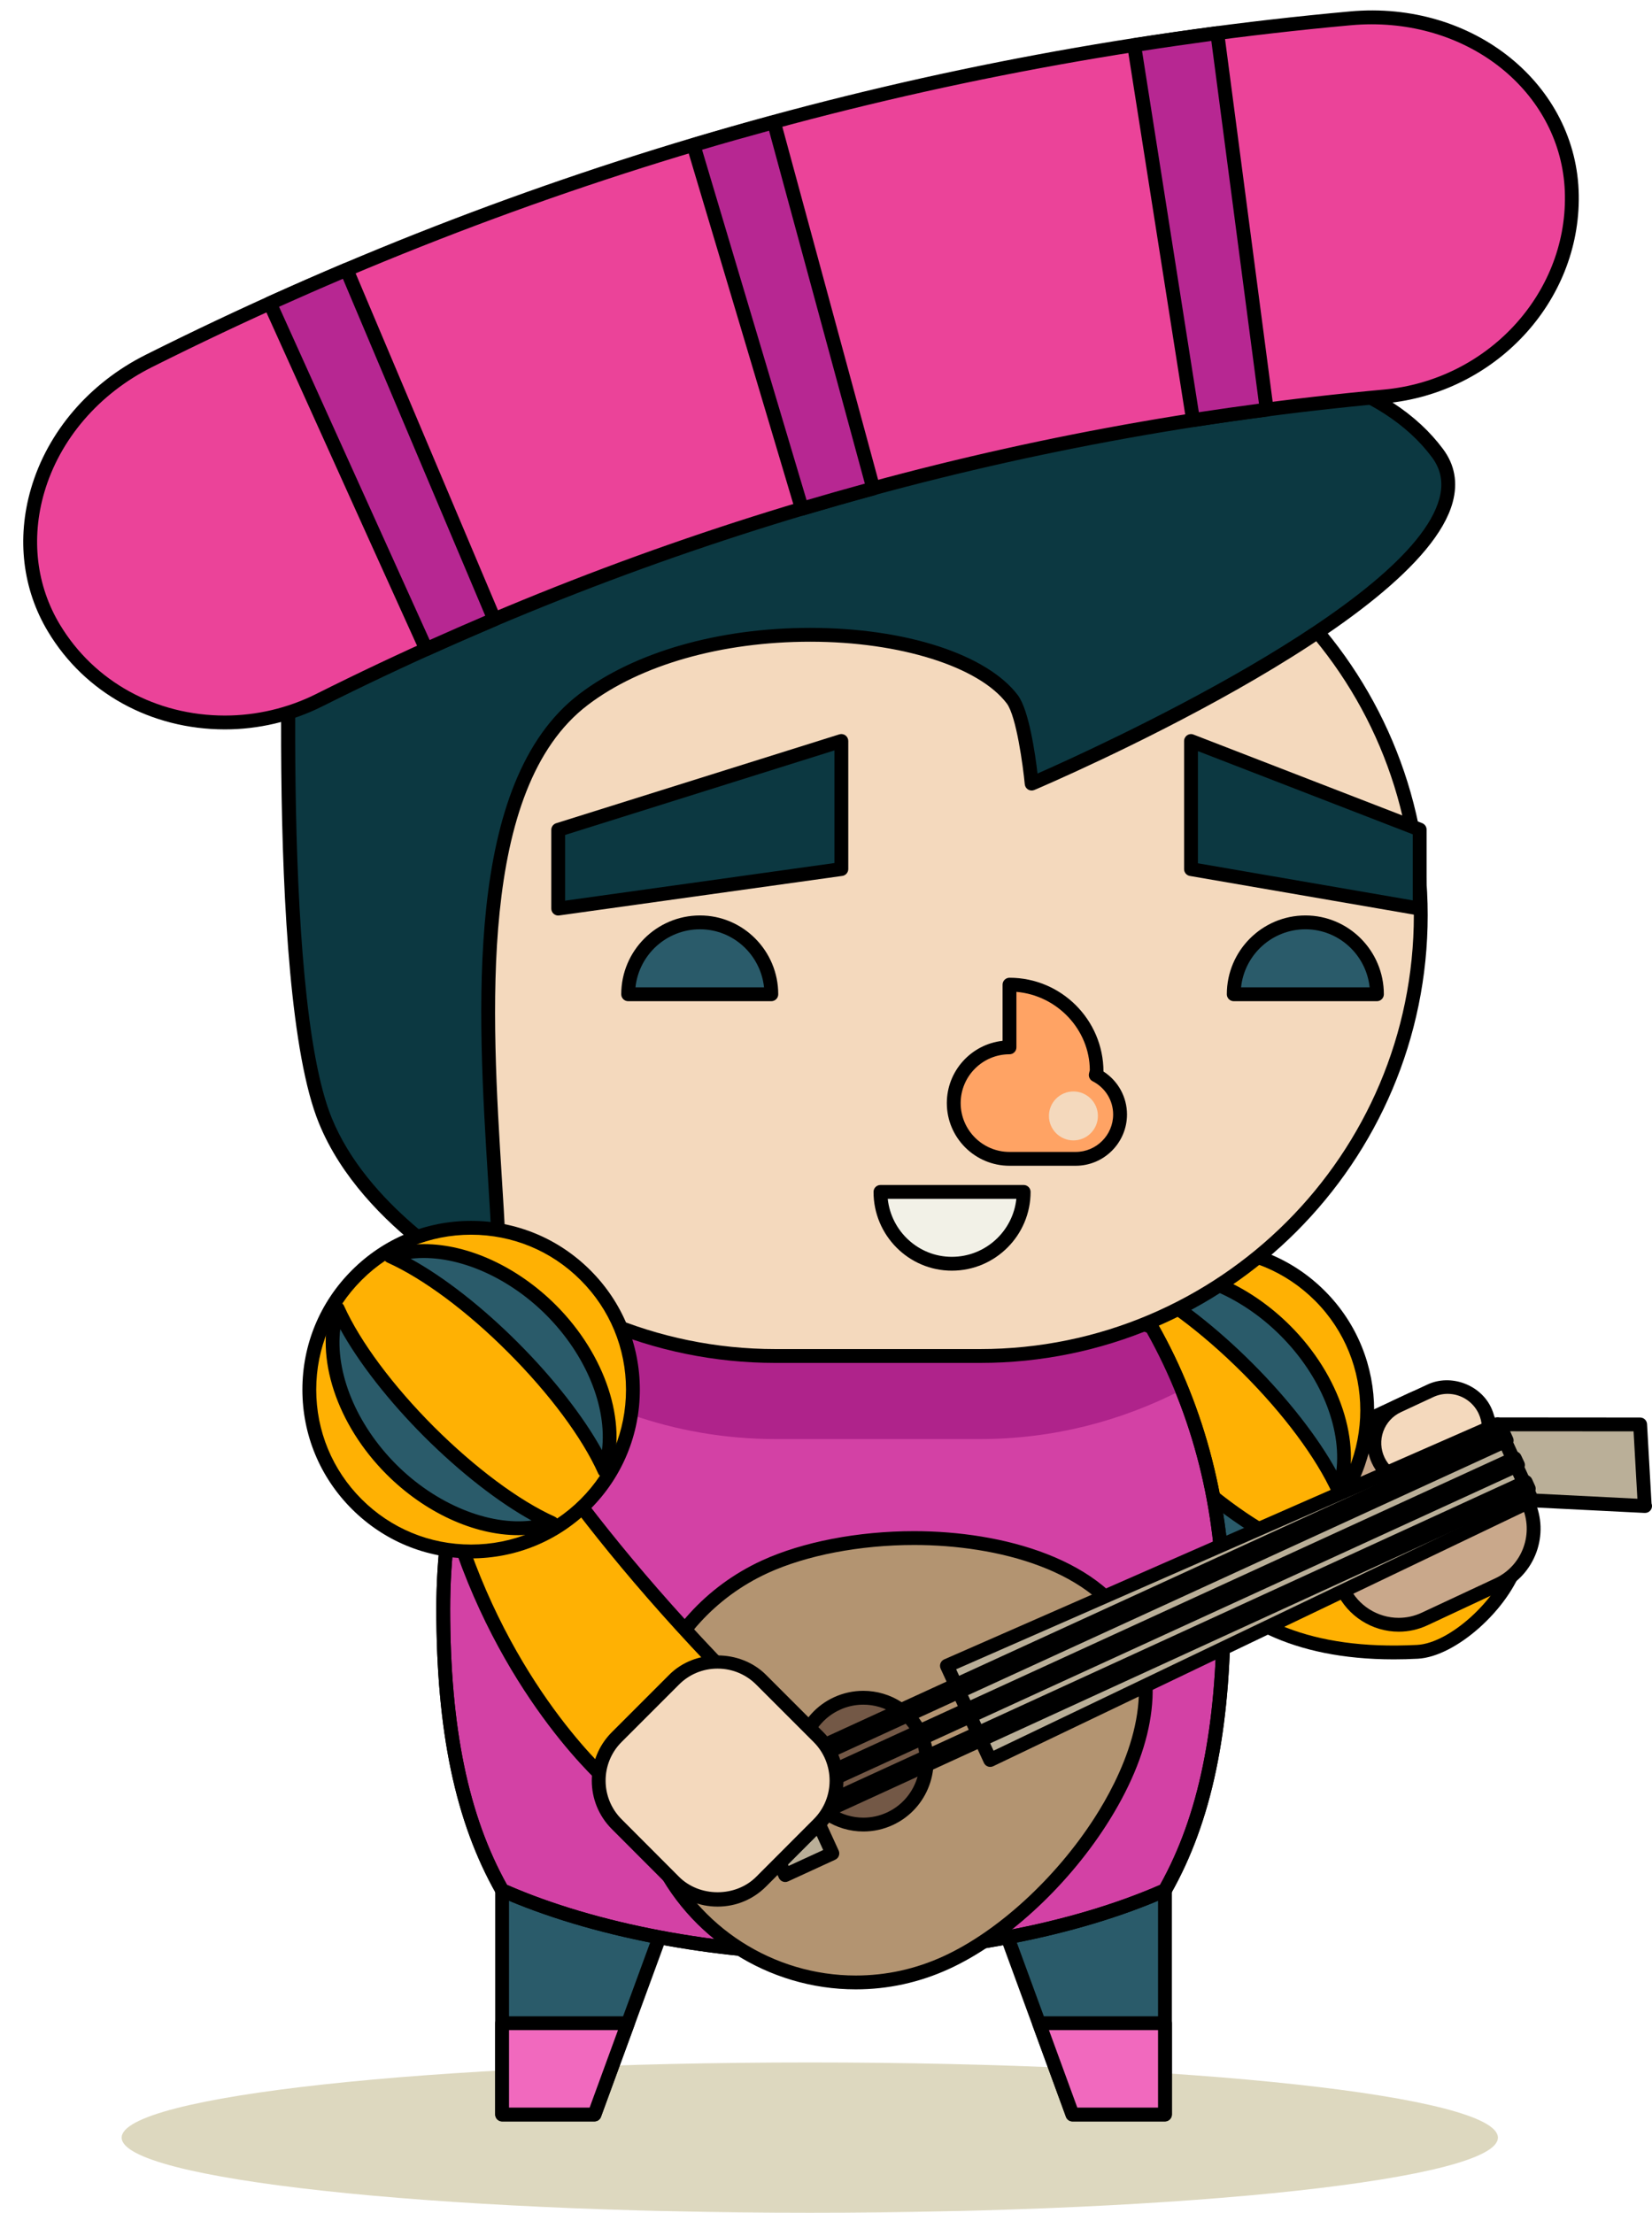 <?xml version="1.0" encoding="utf-8"?>
<svg viewBox="690.954 137.801 74.606 99.901" width="74.606" height="99.901" xmlns="http://www.w3.org/2000/svg">
  <g transform="matrix(0.125, 0, 0, -0.125, 0, 526.138)">
    <path id="path20" style="fill:#ddd8bf;fill-opacity:1;fill-rule:nonzero;stroke:none" d="M 6068.81 2334.62 C 6068.81 2319.64 5957.51 2307.48 5820.21 2307.48 C 5682.91 2307.48 5571.59 2319.64 5571.59 2334.62 C 5571.59 2349.61 5682.91 2361.77 5820.21 2361.77 C 5957.51 2361.77 6068.81 2349.61 6068.81 2334.62"/>
    <path id="path874" style="fill:#ffb103;fill-opacity:1;fill-rule:nonzero;stroke:none" d="M 6004.6 2605.49 C 6025.1 2543.12 6062.85 2566.73 6071.92 2559.51 C 6088.49 2546.32 6058.72 2511.07 6039.74 2510.08 C 5935.93 2504.77 5946.25 2596.07 5935.93 2601.95 C 5935.93 2601.95 5988.16 2655.47 6004.6 2605.49"/>
    <path id="path876" style="fill:#000000;fill-opacity:1;fill-rule:nonzero;stroke:none" d="M 5939.41 2601.85 C 5941.18 2599.04 5942.26 2594.24 5943.77 2587.47 C 5949.86 2560.21 5961.52 2508.53 6039.61 2512.58 C 6051.38 2513.19 6068.65 2528.87 6073.21 2543.07 C 6075.28 2549.53 6074.33 2554.4 6070.36 2557.56 C 6069.2 2558.48 6066.6 2558.59 6064.76 2558.59 C 6063.33 2558.59 6061.78 2558.52 6060.1 2558.45 C 6058.09 2558.36 6055.93 2558.27 6053.64 2558.27 C 6036.81 2558.27 6015.75 2563.54 6002.23 2604.71 C 5997.88 2617.9 5990.9 2624.32 5980.86 2624.32 C 5964.49 2624.32 5945.17 2607.29 5939.41 2601.85 Z M 6031.22 2507.36 C 5956.57 2507.36 5944.63 2560.73 5938.89 2586.38 C 5937.64 2592 5936.06 2598.99 5934.69 2599.78 C 5934.01 2600.16 5933.56 2600.84 5933.45 2601.6 C 5933.34 2602.37 5933.59 2603.14 5934.14 2603.7 C 5935.16 2604.74 5959.39 2629.32 5980.86 2629.32 C 5993.15 2629.32 6001.94 2621.57 6006.97 2606.27 C 6019.5 2568.15 6038.5 2563.27 6053.64 2563.27 C 6055.85 2563.27 6057.94 2563.36 6059.88 2563.45 C 6061.63 2563.52 6063.27 2563.59 6064.76 2563.59 C 6067.75 2563.59 6071.12 2563.34 6073.48 2561.47 C 6079.07 2557.02 6080.66 2549.94 6077.98 2541.55 C 6072.8 2525.44 6053.57 2508.3 6039.86 2507.59 C 6036.89 2507.43 6034 2507.36 6031.22 2507.36"/>
    <path id="path878" style="fill:#c9a88b;fill-opacity:1;fill-rule:nonzero;stroke:none" d="M 6079.65 2563.9 C 6084.82 2552.76 6080.01 2539.54 6068.91 2534.37 L 6042.29 2521.92 C 6031.18 2516.78 6017.97 2521.59 6012.76 2532.7 L 6000.34 2559.31 C 5995.19 2570.43 5999.97 2583.64 6011.07 2588.85 L 6037.71 2601.27 C 6048.86 2606.42 6062.07 2601.61 6067.25 2590.5 L 6079.65 2563.9"/>
    <path id="path880" style="fill:#000000;fill-opacity:1;fill-rule:nonzero;stroke:none" d="M 6047.06 2600.84 C 6044.19 2600.84 6041.39 2600.22 6038.75 2599 L 6012.13 2586.58 C 6002.31 2581.98 5998.04 2570.22 6002.61 2560.36 L 6015.03 2533.76 C 6018.27 2526.83 6025.31 2522.36 6032.96 2522.36 C 6035.83 2522.36 6038.61 2522.98 6041.23 2524.19 L 6067.85 2536.63 C 6077.7 2541.22 6081.96 2552.98 6077.38 2562.85 L 6064.98 2589.44 C 6061.76 2596.37 6054.73 2600.84 6047.06 2600.84 Z M 6032.96 2517.36 C 6023.38 2517.36 6014.56 2522.97 6010.5 2531.64 L 5998.08 2558.26 C 5992.35 2570.6 5997.71 2585.34 6010.01 2591.11 L 6036.65 2603.54 C 6039.95 2605.07 6043.46 2605.84 6047.06 2605.84 C 6056.66 2605.84 6065.47 2600.23 6069.51 2591.55 L 6081.91 2564.96 C 6087.67 2552.59 6082.29 2537.85 6069.96 2532.1 L 6043.34 2519.66 C 6040.05 2518.13 6036.56 2517.36 6032.96 2517.36"/>
    <path id="path882" style="fill:#f4d9bd;fill-opacity:1;fill-rule:nonzero;stroke:none" d="M 6064.1 2597.21 C 6067.59 2589.78 6064.36 2580.99 6056.94 2577.52 L 6045.22 2572.06 C 6037.81 2568.59 6029.02 2571.81 6025.57 2579.24 L 6025.57 2579.24 C 6022.1 2586.62 6025.27 2595.45 6032.71 2598.92 L 6044.41 2604.37 C 6051.83 2607.83 6060.64 2604.6 6064.1 2597.21 L 6064.1 2597.21"/>
    <path id="path884" style="fill:#000000;fill-opacity:1;fill-rule:nonzero;stroke:none" d="M 6050.65 2603.26 C 6048.86 2603.26 6047.11 2602.87 6045.47 2602.1 L 6033.77 2596.65 C 6030.78 2595.26 6028.53 2592.79 6027.4 2589.7 C 6026.28 2586.61 6026.44 2583.27 6027.83 2580.3 C 6030.63 2574.31 6038.19 2571.51 6044.16 2574.32 L 6055.89 2579.78 C 6058.87 2581.18 6061.13 2583.65 6062.27 2586.74 C 6063.39 2589.82 6063.23 2593.16 6061.84 2596.14 C 6059.81 2600.47 6055.43 2603.26 6050.65 2603.26 Z M 6038.97 2568.16 C 6032.29 2568.16 6026.13 2572.09 6023.3 2578.18 C 6021.34 2582.36 6021.12 2587.05 6022.71 2591.4 C 6024.28 2595.75 6027.46 2599.23 6031.66 2601.18 L 6043.36 2606.63 C 6051.78 2610.57 6062.45 2606.62 6066.37 2598.27 C 6068.33 2594.08 6068.54 2589.37 6066.95 2585.02 C 6065.38 2580.69 6062.2 2577.22 6058.01 2575.25 L 6046.28 2569.79 C 6043.97 2568.71 6041.51 2568.16 6038.97 2568.16"/>
    <path id="path886" style="fill:#ffb103;fill-opacity:1;fill-rule:nonzero;stroke:none" d="M 6004.52 2638.66 C 6027.33 2615.83 6027.3 2578.82 6004.5 2556 C 5981.67 2533.18 5944.64 2533.16 5921.84 2555.99 C 5899 2578.82 5899 2615.86 5921.84 2638.68 C 5944.64 2661.51 5981.67 2661.51 6004.52 2638.66"/>
    <path id="path888" style="fill:#000000;fill-opacity:1;fill-rule:nonzero;stroke:none" d="M 5963.14 2653.3 C 5948.2 2653.3 5934.16 2647.48 5923.6 2636.91 C 5913.04 2626.35 5907.21 2612.29 5907.21 2597.34 C 5907.21 2582.39 5913.04 2568.33 5923.6 2557.76 C 5934.15 2547.2 5948.19 2541.38 5963.14 2541.38 C 5978.1 2541.38 5992.16 2547.2 6002.73 2557.77 C 6024.54 2579.59 6024.55 2615.09 6002.75 2636.89 C 5992.17 2647.47 5978.11 2653.3 5963.14 2653.3 Z M 5963.14 2536.38 C 5946.86 2536.38 5931.56 2542.71 5920.07 2554.22 C 5908.55 2565.74 5902.21 2581.05 5902.21 2597.34 C 5902.21 2613.63 5908.55 2628.94 5920.07 2640.45 C 5931.56 2651.96 5946.87 2658.3 5963.14 2658.3 C 5979.44 2658.3 5994.77 2651.95 6006.29 2640.42 C 6030.03 2616.67 6030.02 2578.01 6006.27 2554.23 C 5994.75 2542.72 5979.43 2536.38 5963.14 2536.38"/>
    <path id="path890" style="fill:#2a5b6a;fill-opacity:1;fill-rule:nonzero;stroke:none" d="M 5947.97 2582.14 C 5932.24 2597.89 5920.66 2613.99 5914.99 2626.56 C 5909.4 2609.72 5916.35 2586.53 5934.37 2568.52 C 5952.39 2550.52 5975.56 2543.58 5992.41 2549.13 C 5979.84 2554.8 5963.72 2566.39 5947.97 2582.14"/>
    <path id="path892" style="fill:#000000;fill-opacity:1;fill-rule:nonzero;stroke:none" d="M 5915.9 2619.2 C 5913.96 2603.68 5921.56 2584.85 5936.13 2570.29 C 5948.99 2557.44 5965.47 2549.77 5980.2 2549.77 L 5980.2 2549.77 C 5981.85 2549.77 5983.46 2549.86 5985.02 2550.05 C 5972.9 2556.74 5959.1 2567.48 5946.2 2580.37 C 5933.31 2593.28 5922.57 2607.08 5915.9 2619.2 Z M 5980.2 2544.77 L 5980.2 2544.77 C 5964.17 2544.77 5946.38 2552.99 5932.6 2566.76 C 5914.59 2584.75 5906.56 2609.1 5912.62 2627.35 C 5912.94 2628.32 5913.83 2629 5914.86 2629.06 C 5915.97 2629.19 5916.86 2628.52 5917.27 2627.59 C 5923.12 2614.64 5934.95 2598.72 5949.74 2583.9 C 5964.54 2569.1 5980.47 2557.26 5993.44 2551.41 C 5994.38 2550.99 5994.96 2550.03 5994.91 2549 C 5994.85 2547.97 5994.17 2547.08 5993.19 2546.76 C 5989.18 2545.44 5984.8 2544.77 5980.2 2544.77"/>
    <path id="path894" style="fill:#2a5b6a;fill-opacity:1;fill-rule:nonzero;stroke:none" d="M 5933.96 2645.52 C 5946.51 2639.86 5962.61 2628.28 5978.37 2612.52 C 5994.12 2596.78 6005.69 2580.68 6011.37 2568.1 C 6016.9 2584.95 6009.99 2608.14 5991.99 2626.12 C 5973.97 2644.14 5950.8 2651.08 5933.96 2645.52"/>
    <path id="path896" style="fill:#000000;fill-opacity:1;fill-rule:nonzero;stroke:none" d="M 5941.34 2644.6 C 5953.44 2637.93 5967.23 2627.19 5980.14 2614.29 C 5993.03 2601.4 6003.76 2587.62 6010.45 2575.49 C 6012.34 2591.03 6004.76 2609.84 5990.22 2624.35 C 5975.93 2638.66 5956.91 2646.53 5941.34 2644.6 Z M 6011.37 2565.6 C 6010.39 2565.6 6009.49 2566.18 6009.09 2567.07 C 6003.23 2580.05 5991.4 2595.97 5976.6 2610.75 C 5961.78 2625.57 5945.86 2637.41 5932.93 2643.24 C 5931.99 2643.67 5931.41 2644.62 5931.46 2645.65 C 5931.51 2646.68 5932.2 2647.57 5933.17 2647.89 C 5937.19 2649.22 5941.56 2649.89 5946.17 2649.89 C 5962.2 2649.89 5979.98 2641.67 5993.76 2627.89 C 6011.72 2609.94 6019.75 2585.6 6013.74 2567.32 C 6013.42 2566.35 6012.53 2565.66 6011.5 2565.61 C 6011.46 2565.6 6011.41 2565.6 6011.37 2565.6"/>
    <path id="path898" style="fill:#2a5b6a;fill-opacity:1;fill-rule:nonzero;stroke:none" d="M 5742.41 2342.97 L 5709.04 2342.97 L 5709.04 2433.99 L 5775.77 2433.99 L 5742.41 2342.97"/>
    <path id="path900" style="fill:#000000;fill-opacity:1;fill-rule:nonzero;stroke:none" d="M 5711.54 2345.47 L 5740.66 2345.47 L 5772.2 2431.49 L 5711.54 2431.49 L 5711.54 2345.47 Z M 5742.41 2340.47 L 5709.04 2340.47 C 5707.67 2340.47 5706.54 2341.59 5706.54 2342.97 L 5706.54 2433.99 C 5706.54 2435.37 5707.67 2436.49 5709.04 2436.49 L 5775.77 2436.49 C 5776.59 2436.49 5777.35 2436.09 5777.82 2435.42 C 5778.29 2434.75 5778.4 2433.9 5778.12 2433.13 L 5744.76 2342.11 C 5744.39 2341.12 5743.46 2340.47 5742.41 2340.47"/>
    <path id="path902" style="fill:#2a5b6a;fill-opacity:1;fill-rule:nonzero;stroke:none" d="M 5915.1 2342.97 L 5948.52 2342.97 L 5948.52 2433.99 L 5881.74 2433.99 L 5915.1 2342.97"/>
    <path id="path904" style="fill:#000000;fill-opacity:1;fill-rule:nonzero;stroke:none" d="M 5916.85 2345.47 L 5946.02 2345.47 L 5946.02 2431.49 L 5885.31 2431.49 L 5916.85 2345.47 Z M 5948.52 2340.47 L 5915.1 2340.47 C 5914.05 2340.47 5913.12 2341.12 5912.75 2342.11 L 5879.39 2433.13 C 5879.11 2433.9 5879.22 2434.75 5879.69 2435.42 C 5880.16 2436.09 5880.92 2436.49 5881.74 2436.49 L 5948.52 2436.49 C 5949.89 2436.49 5951.02 2435.37 5951.02 2433.99 L 5951.02 2342.97 C 5951.02 2341.59 5949.89 2340.47 5948.52 2340.47"/>
    <path id="path906" style="fill:#d341a5;fill-opacity:1;fill-rule:nonzero;stroke:none" d="M 5713.78 2627.29 C 5697.47 2598.57 5687.77 2563.53 5687.77 2525.64 C 5687.77 2487.74 5692.74 2452.71 5709.04 2423.97 C 5741.55 2409.57 5785.89 2401.03 5828.77 2401.03 C 5871.67 2401.03 5916.01 2409.57 5948.52 2423.97 C 5964.79 2452.71 5969.74 2487.73 5969.74 2525.64 C 5969.74 2563.53 5960.03 2598.57 5943.73 2627.3 C 5911.22 2641.71 5871.62 2650.25 5828.77 2650.25 C 5785.89 2650.25 5746.28 2641.71 5713.78 2627.29"/>
    <path id="path908" style="fill:#000000;fill-opacity:1;fill-rule:nonzero;stroke:none" d="M 5710.81 2425.92 C 5742.88 2411.89 5786.89 2403.53 5828.77 2403.53 C 5870.65 2403.53 5914.68 2411.89 5946.75 2425.92 C 5960.72 2450.98 5967.24 2482.7 5967.24 2525.64 C 5967.24 2561.43 5958.5 2595.89 5941.96 2625.35 C 5908.55 2640.01 5869.44 2647.75 5828.77 2647.75 C 5788.06 2647.75 5748.93 2640 5715.55 2625.34 C 5699.01 2595.91 5690.27 2561.45 5690.27 2525.64 C 5690.27 2482.73 5696.81 2451.01 5710.81 2425.92 Z M 5828.77 2398.53 C 5785.91 2398.53 5740.77 2407.19 5708.03 2421.68 C 5707.54 2421.9 5707.13 2422.27 5706.87 2422.73 C 5692.14 2448.72 5685.27 2481.42 5685.27 2525.64 C 5685.27 2562.61 5694.38 2598.19 5711.6 2628.52 C 5711.87 2628.99 5712.28 2629.36 5712.76 2629.57 C 5746.94 2644.74 5787.06 2652.75 5828.77 2652.75 C 5870.44 2652.75 5910.55 2644.74 5944.75 2629.59 C 5945.23 2629.37 5945.64 2629 5945.91 2628.54 C 5963.13 2598.17 5972.24 2562.59 5972.24 2525.64 C 5972.24 2481.39 5965.39 2448.69 5950.69 2422.74 C 5950.43 2422.27 5950.02 2421.9 5949.53 2421.68 C 5916.79 2407.19 5871.65 2398.53 5828.77 2398.53"/>
    <path id="path910" style="fill:#af238b;fill-opacity:1;fill-rule:nonzero;stroke:none" d="M 5713.78 2627.29 C 5712.54 2625.1 5711.41 2622.81 5710.24 2620.54 C 5737.22 2599.55 5771.04 2586.93 5807.86 2586.93 L 5881.7 2586.93 C 5908.01 2586.93 5932.76 2593.42 5954.63 2604.71 C 5951.44 2612.6 5947.79 2620.14 5943.73 2627.3 C 5911.22 2641.71 5871.62 2650.25 5828.77 2650.25 C 5785.89 2650.25 5746.28 2641.71 5713.78 2627.29"/>
    <path id="path912" style="fill:#000000;fill-opacity:1;fill-rule:nonzero;stroke:none" d="M 5710.81 2425.92 C 5742.88 2411.89 5786.89 2403.53 5828.77 2403.53 C 5870.65 2403.53 5914.68 2411.89 5946.75 2425.92 C 5960.72 2450.98 5967.24 2482.7 5967.24 2525.64 C 5967.24 2561.43 5958.5 2595.89 5941.96 2625.35 C 5908.55 2640.01 5869.44 2647.75 5828.77 2647.75 C 5788.06 2647.75 5748.93 2640 5715.55 2625.34 C 5699.01 2595.91 5690.27 2561.45 5690.27 2525.64 C 5690.27 2482.73 5696.81 2451.01 5710.81 2425.92 Z M 5828.77 2398.53 C 5785.91 2398.53 5740.77 2407.19 5708.03 2421.68 C 5707.54 2421.9 5707.13 2422.27 5706.87 2422.73 C 5692.14 2448.72 5685.27 2481.42 5685.27 2525.64 C 5685.27 2562.61 5694.38 2598.19 5711.6 2628.52 C 5711.87 2628.99 5712.28 2629.36 5712.76 2629.57 C 5746.94 2644.74 5787.06 2652.75 5828.77 2652.75 C 5870.44 2652.75 5910.55 2644.74 5944.75 2629.59 C 5945.23 2629.37 5945.64 2629 5945.91 2628.54 C 5963.13 2598.17 5972.24 2562.59 5972.24 2525.64 C 5972.24 2481.39 5965.39 2448.69 5950.69 2422.74 C 5950.43 2422.27 5950.02 2421.9 5949.53 2421.68 C 5916.79 2407.19 5871.65 2398.53 5828.77 2398.53"/>
    <path id="path914" style="fill:#f4d9bd;fill-opacity:1;fill-rule:nonzero;stroke:none" d="M 6040.94 2776.15 C 6040.94 2688.22 5969.67 2616.93 5881.7 2616.93 L 5807.86 2616.93 C 5719.92 2616.93 5648.62 2688.22 5648.62 2776.15 L 5648.62 2776.15 C 5648.62 2864.09 5719.92 2935.39 5807.86 2935.39 L 5881.7 2935.39 C 5969.67 2935.39 6040.94 2864.09 6040.94 2776.15 L 6040.94 2776.15"/>
    <path id="path916" style="fill:#000000;fill-opacity:1;fill-rule:nonzero;stroke:none" d="M 5807.86 2932.89 C 5721.44 2932.89 5651.12 2862.58 5651.12 2776.15 C 5651.12 2689.73 5721.44 2619.43 5807.86 2619.43 L 5881.7 2619.43 C 5968.13 2619.43 6038.44 2689.73 6038.44 2776.15 C 6038.44 2862.58 5968.13 2932.89 5881.7 2932.89 L 5807.86 2932.89 Z M 5881.7 2614.43 L 5807.86 2614.43 C 5718.68 2614.43 5646.12 2686.98 5646.12 2776.15 C 5646.12 2865.33 5718.68 2937.89 5807.86 2937.89 L 5881.7 2937.89 C 5970.88 2937.89 6043.44 2865.33 6043.44 2776.15 C 6043.44 2686.98 5970.88 2614.43 5881.7 2614.43"/>
    <path id="path918" style="fill:#ffa364;fill-opacity:1;fill-rule:nonzero;stroke:none" d="M 5923.52 2718.41 L 5923.8 2719.61 C 5923.8 2736.98 5909.74 2751.05 5892.35 2751.05 L 5892.35 2728.41 C 5881.22 2728.41 5872.21 2719.39 5872.21 2708.27 C 5872.21 2697.15 5881.22 2688.14 5892.35 2688.14 L 5916.26 2688.14 C 5925.12 2688.14 5932.3 2695.32 5932.3 2704.17 C 5932.3 2710.41 5928.71 2715.75 5923.52 2718.41"/>
    <path id="path920" style="fill:#000000;fill-opacity:1;fill-rule:nonzero;stroke:none" d="M 5894.85 2748.45 L 5894.85 2728.41 C 5894.85 2727.02 5893.73 2725.91 5892.35 2725.91 C 5882.63 2725.91 5874.71 2717.99 5874.71 2708.27 C 5874.71 2698.54 5882.63 2690.64 5892.35 2690.64 L 5916.26 2690.64 C 5923.73 2690.64 5929.8 2696.71 5929.8 2704.17 C 5929.8 2709.24 5926.96 2713.84 5922.37 2716.18 C 5921.36 2716.7 5920.82 2717.86 5921.08 2718.98 L 5921.37 2720.18 C 5921.3 2734.76 5909.65 2747.18 5894.85 2748.45 Z M 5916.26 2685.64 L 5892.35 2685.64 C 5879.86 2685.64 5869.71 2695.79 5869.71 2708.27 C 5869.71 2719.91 5878.54 2729.52 5889.85 2730.77 L 5889.85 2751.05 C 5889.85 2752.43 5890.98 2753.55 5892.35 2753.55 C 5911.04 2753.55 5926.26 2738.37 5926.3 2719.69 C 5931.59 2716.28 5934.8 2710.49 5934.8 2704.17 C 5934.8 2693.95 5926.48 2685.64 5916.26 2685.64"/>
    <path id="path922" style="fill:#f4d9bd;fill-opacity:1;fill-rule:nonzero;stroke:none" d="M 5924.29 2703.64 C 5924.29 2698.76 5920.32 2694.8 5915.44 2694.8 C 5910.56 2694.8 5906.6 2698.76 5906.6 2703.64 C 5906.6 2708.52 5910.56 2712.48 5915.44 2712.48 C 5920.32 2712.48 5924.29 2708.52 5924.29 2703.64"/>
    <path id="path924" style="fill:#2a5b6a;fill-opacity:1;fill-rule:nonzero;stroke:none" d="M 5780.53 2773.55 C 5766.17 2773.55 5754.58 2761.91 5754.58 2747.58 L 5806.3 2747.58 C 5806.3 2761.91 5794.76 2773.55 5780.53 2773.55"/>
    <path id="path926" style="fill:#000000;fill-opacity:1;fill-rule:nonzero;stroke:none" d="M 5757.22 2750.08 L 5803.67 2750.08 C 5802.42 2761.85 5792.52 2771.05 5780.53 2771.05 C 5768.44 2771.05 5758.47 2761.85 5757.22 2750.08 Z M 5806.3 2745.08 L 5754.58 2745.08 C 5753.2 2745.08 5752.08 2746.2 5752.08 2747.58 C 5752.08 2763.28 5764.84 2776.05 5780.53 2776.05 C 5796.11 2776.05 5808.8 2763.28 5808.8 2747.58 C 5808.8 2746.2 5807.68 2745.08 5806.3 2745.08"/>
    <path id="path928" style="fill:#f2f1e7;fill-opacity:1;fill-rule:nonzero;stroke:none" d="M 5871.52 2650.25 C 5885.88 2650.25 5897.47 2661.87 5897.47 2676.2 L 5845.73 2676.2 C 5845.73 2661.87 5857.29 2650.25 5871.52 2650.25"/>
    <path id="path930" style="fill:#000000;fill-opacity:1;fill-rule:nonzero;stroke:none" d="M 5848.36 2673.7 C 5849.61 2661.94 5859.52 2652.75 5871.52 2652.75 C 5883.6 2652.75 5893.58 2661.94 5894.83 2673.7 L 5848.36 2673.7 Z M 5871.52 2647.75 C 5855.93 2647.75 5843.23 2660.52 5843.23 2676.2 C 5843.23 2677.59 5844.36 2678.7 5845.73 2678.7 L 5897.47 2678.7 C 5898.85 2678.7 5899.97 2677.59 5899.97 2676.2 C 5899.97 2660.52 5887.21 2647.75 5871.52 2647.75"/>
    <path id="path932" style="fill:#2a5b6a;fill-opacity:1;fill-rule:nonzero;stroke:none" d="M 5999.27 2773.55 C 5984.92 2773.55 5973.37 2761.91 5973.37 2747.58 L 6025.1 2747.58 C 6025.1 2761.91 6013.53 2773.55 5999.27 2773.55"/>
    <path id="path934" style="fill:#000000;fill-opacity:1;fill-rule:nonzero;stroke:none" d="M 5976.01 2750.08 L 6022.47 2750.08 C 6021.22 2761.85 6011.29 2771.05 5999.27 2771.05 C 5987.21 2771.05 5977.25 2761.85 5976.01 2750.08 Z M 6025.1 2745.08 L 5973.37 2745.08 C 5971.99 2745.08 5970.87 2746.2 5970.87 2747.58 C 5970.87 2763.28 5983.61 2776.05 5999.27 2776.05 C 6014.89 2776.05 6027.6 2763.28 6027.6 2747.58 C 6027.6 2746.2 6026.47 2745.08 6025.1 2745.08"/>
    <path id="path936" style="fill:#0c3841;fill-opacity:1;fill-rule:nonzero;stroke:none" d="M 5831.6 2792.8 L 5729.31 2778.52 L 5729.31 2806.97 L 5831.6 2839.07 L 5831.6 2792.8"/>
    <path id="path938" style="fill:#000000;fill-opacity:1;fill-rule:nonzero;stroke:none" d="M 5731.81 2805.13 L 5731.81 2781.39 L 5829.1 2794.98 L 5829.1 2835.66 L 5731.81 2805.13 Z M 5729.31 2776.02 C 5728.71 2776.02 5728.13 2776.24 5727.67 2776.64 C 5727.12 2777.11 5726.81 2777.8 5726.81 2778.52 L 5726.81 2806.97 C 5726.81 2808.06 5727.52 2809.03 5728.55 2809.35 L 5830.85 2841.45 C 5831.59 2841.69 5832.43 2841.56 5833.09 2841.08 C 5833.72 2840.61 5834.1 2839.86 5834.1 2839.07 L 5834.1 2792.8 C 5834.1 2791.56 5833.18 2790.5 5831.94 2790.33 L 5729.65 2776.05 C 5729.54 2776.03 5729.42 2776.02 5729.31 2776.02"/>
    <path id="path940" style="fill:#0c3841;fill-opacity:1;fill-rule:nonzero;stroke:none" d="M 5957.93 2792.78 L 6040.54 2778.52 L 6040.54 2807.06 L 5957.93 2839.05 L 5957.93 2792.78"/>
    <path id="path942" style="fill:#000000;fill-opacity:1;fill-rule:nonzero;stroke:none" d="M 5960.43 2794.89 L 6038.04 2781.49 L 6038.04 2805.35 L 5960.43 2835.4 L 5960.43 2794.89 Z M 6040.54 2776.02 C 6040.4 2776.02 6040.25 2776.03 6040.11 2776.06 L 5957.5 2790.32 C 5956.31 2790.53 5955.43 2791.57 5955.43 2792.78 L 5955.43 2839.05 C 5955.43 2839.87 5955.84 2840.64 5956.51 2841.11 C 5957.21 2841.58 5958.09 2841.69 5958.83 2841.38 L 6041.44 2809.39 C 6042.4 2809.02 6043.04 2808.09 6043.04 2807.06 L 6043.04 2778.52 C 6043.04 2777.79 6042.71 2777.09 6042.15 2776.61 C 6041.69 2776.23 6041.12 2776.02 6040.54 2776.02"/>
    <path id="path944" style="fill:#0c3841;fill-opacity:1;fill-rule:nonzero;stroke:none" d="M 5633.52 2923.23 C 5633.52 2923.23 5625.04 2751.35 5645.14 2702.05 C 5660.9 2663.24 5708.3 2640.04 5708.3 2640.04 C 5708.3 2695.71 5687.19 2815.05 5738.49 2854.07 C 5783.27 2888.13 5872.23 2882.13 5893.4 2854.07 C 5898.03 2847.84 5900.36 2823.67 5900.36 2823.67 C 5900.36 2823.67 6079.22 2899.73 6046.97 2943.04 C 5976.94 3036.98 5633.52 2923.23 5633.52 2923.23"/>
    <path id="path946" style="fill:#000000;fill-opacity:1;fill-rule:nonzero;stroke:none" d="M 5635.94 2921.39 C 5635.13 2903.28 5628.86 2748.6 5647.45 2702.99 C 5660.17 2671.7 5694.49 2650.51 5705.76 2644.23 C 5705.59 2654.68 5704.8 2667.22 5703.98 2680.39 C 5700.2 2741.06 5695.01 2824.14 5736.97 2856.06 C 5756.91 2871.22 5787.31 2879.92 5820.39 2879.92 C 5854.79 2879.92 5884.24 2870.36 5895.39 2855.57 C 5899.37 2850.22 5901.63 2834.49 5902.48 2827.31 C 5922.88 2836.3 6037.26 2888.2 6047.65 2926.59 C 6049.16 2932.2 6048.29 2937.09 6044.97 2941.55 C 6027.08 2965.54 5988.71 2977.71 5930.93 2977.71 C 5813.84 2977.71 5653.82 2927.16 5635.94 2921.39 Z M 5708.3 2637.54 C 5707.93 2637.54 5707.55 2637.63 5707.2 2637.8 C 5705.23 2638.76 5658.76 2661.86 5642.82 2701.11 C 5622.74 2750.35 5630.67 2916.31 5631.02 2923.35 C 5631.07 2924.38 5631.75 2925.28 5632.73 2925.6 C 5634.45 2926.17 5806.58 2982.71 5930.93 2982.71 C 5990.37 2982.71 6030.1 2969.86 6048.97 2944.53 C 6053.21 2938.85 6054.39 2932.37 6052.47 2925.28 C 6040.49 2880.99 5907.01 2823.78 5901.34 2821.37 C 5900.61 2821.06 5899.77 2821.11 5899.08 2821.52 C 5898.4 2821.92 5897.95 2822.63 5897.87 2823.43 C 5897.25 2829.95 5894.84 2847.92 5891.4 2852.58 C 5881.32 2865.93 5852.77 2874.92 5820.39 2874.92 C 5788.39 2874.92 5759.08 2866.59 5740 2852.07 C 5700.17 2821.78 5705.25 2740.24 5708.97 2680.71 C 5709.89 2665.98 5710.76 2652.06 5710.8 2640.83 C 5710.88 2640.58 5710.93 2640.32 5710.93 2640.04 C 5710.93 2638.64 5710.05 2637.63 5708.36 2637.54 C 5708.34 2637.54 5708.32 2637.54 5708.3 2637.54"/>
    <path id="path948" style="fill:#eb4399;fill-opacity:1;fill-rule:nonzero;stroke:none" d="M 6095.52 3036.11 C 6096.08 2998.23 6065.63 2967.03 6027.93 2963.51 C 5893.86 2951.28 5763.24 2914.07 5642.84 2853.74 C 5608.94 2836.82 5566.65 2847.33 5547.13 2879.82 L 5547.13 2879.82 C 5527.63 2912.21 5542.34 2956.8 5581.43 2976.34 C 5717.11 3044.31 5864.37 3086.32 6015.5 3100.07 C 6058.98 3104.04 6095.02 3073.94 6095.52 3036.11 L 6095.52 3036.11"/>
    <path id="path950" style="fill:#000000;fill-opacity:1;fill-rule:nonzero;stroke:none" d="M 6023.2 3097.92 C 6020.74 3097.92 6018.24 3097.81 6015.72 3097.58 C 5864.35 3083.8 5718.6 3042.26 5582.55 2974.1 C 5563.39 2964.52 5549.2 2948 5543.61 2928.76 C 5538.78 2912.12 5540.79 2895.19 5549.27 2881.11 C 5561.64 2860.53 5583.93 2848.25 5608.9 2848.25 C 5620.23 2848.25 5631.59 2850.92 5641.73 2855.98 C 5762.87 2916.67 5892.72 2953.69 6027.71 2966 C 6064.86 2969.47 6093.55 3000.25 6093.02 3036.07 C 6092.56 3070.76 6061.89 3097.92 6023.2 3097.92 Z M 5608.9 2843.25 C 5582.16 2843.25 5558.26 2856.44 5544.99 2878.53 C 5535.78 2893.82 5533.58 2912.16 5538.81 2930.15 C 5544.79 2950.73 5559.91 2968.37 5580.31 2978.57 C 5716.92 3047.01 5863.26 3088.73 6015.27 3102.56 C 6060.13 3106.69 6097.5 3075.95 6098.02 3036.14 C 6098.59 2997.73 6067.91 2964.73 6028.16 2961.02 C 5893.81 2948.77 5764.55 2911.92 5643.96 2851.51 C 5633.13 2846.1 5621.01 2843.25 5608.9 2843.25"/>
    <path id="path952" style="fill:#b72792;fill-opacity:1;fill-rule:nonzero;stroke:none" d="M 5652.85 3009.27 C 5643.57 3005.35 5634.35 3001.29 5625.14 2997.15 C 5643.96 2955.51 5662.73 2913.87 5681.61 2872.22 C 5689.76 2875.91 5698 2879.47 5706.21 2883 C 5688.43 2925.06 5670.62 2967.17 5652.85 3009.27"/>
    <path id="path954" style="fill:#000000;fill-opacity:1;fill-rule:nonzero;stroke:none" d="M 5628.45 2995.9 L 5647.14 2954.52 C 5659.03 2928.19 5670.93 2901.86 5682.86 2875.53 C 5689.52 2878.52 5696.23 2881.43 5702.94 2884.31 L 5696.8 2898.85 C 5681.7 2934.55 5666.59 2970.27 5651.52 3005.99 C 5643.8 3002.71 5636.11 2999.33 5628.45 2995.9 Z M 5681.61 2869.72 C 5681.31 2869.72 5681.02 2869.77 5680.73 2869.88 C 5680.11 2870.12 5679.61 2870.58 5679.34 2871.19 C 5667.05 2898.28 5654.81 2925.37 5642.58 2952.47 L 5622.86 2996.12 C 5622.59 2996.73 5622.57 2997.42 5622.8 2998.04 C 5623.04 2998.66 5623.51 2999.16 5624.11 2999.43 C 5633.34 3003.58 5642.59 3007.65 5651.88 3011.58 C 5652.49 3011.84 5653.17 3011.83 5653.79 3011.59 C 5654.4 3011.34 5654.89 3010.85 5655.16 3010.24 C 5670.55 2973.76 5685.98 2937.26 5701.4 2900.8 L 5708.52 2883.97 C 5709.05 2882.7 5708.46 2881.24 5707.2 2880.7 C 5699 2877.18 5690.77 2873.63 5682.65 2869.94 C 5682.31 2869.79 5681.96 2869.72 5681.61 2869.72"/>
    <path id="path956" style="fill:#b72792;fill-opacity:1;fill-rule:nonzero;stroke:none" d="M 5807.24 3062.55 C 5797.49 3059.9 5787.81 3057.18 5778.16 3054.3 C 5791.25 3010.51 5804.33 2966.71 5817.35 2922.94 C 5825.94 2925.47 5834.54 2927.94 5843.15 2930.26 C 5831.19 2974.37 5819.23 3018.48 5807.24 3062.55"/>
    <path id="path958" style="fill:#000000;fill-opacity:1;fill-rule:nonzero;stroke:none" d="M 5781.28 3052.61 C 5793.89 3010.42 5806.48 2968.22 5819.04 2926.04 C 5826.04 2928.09 5833.07 2930.1 5840.09 2932.02 C 5828.56 2974.52 5817.03 3017.02 5805.48 3059.48 C 5797.37 3057.26 5789.32 3054.99 5781.28 3052.61 Z M 5817.35 2920.44 C 5816.28 2920.44 5815.28 2921.14 5814.96 2922.22 C 5801.93 2965.99 5788.86 3009.8 5775.77 3053.58 C 5775.58 3054.22 5775.64 3054.9 5775.97 3055.48 C 5776.28 3056.07 5776.82 3056.5 5777.45 3056.69 C 5787.12 3059.58 5796.82 3062.31 5806.58 3064.96 C 5807.92 3065.33 5809.29 3064.53 5809.65 3063.21 C 5821.64 3019.13 5833.6 2975.03 5845.57 2930.91 C 5845.74 2930.27 5845.65 2929.59 5845.32 2929.01 C 5844.99 2928.44 5844.44 2928.02 5843.81 2927.85 C 5835.21 2925.53 5826.62 2923.06 5818.06 2920.54 C 5817.82 2920.47 5817.59 2920.44 5817.35 2920.44"/>
    <path id="path960" style="fill:#b72792;fill-opacity:1;fill-rule:nonzero;stroke:none" d="M 5967.42 3094.72 C 5957.41 3093.37 5947.4 3091.96 5937.38 3090.37 C 5944.48 3045.25 5951.58 3000.09 5958.68 2954.96 C 5967.53 2956.33 5976.4 2957.59 5985.28 2958.74 C 5979.31 3004.07 5973.38 3049.38 5967.42 3094.72"/>
    <path id="path962" style="fill:#000000;fill-opacity:1;fill-rule:nonzero;stroke:none" d="M 5940.24 3088.29 L 5960.76 2957.81 C 5967.99 2958.91 5975.22 2959.93 5982.48 2960.9 L 5965.27 3091.91 C 5956.93 3090.77 5948.58 3089.59 5940.24 3088.29 Z M 5958.68 2952.46 C 5957.47 2952.46 5956.41 2953.34 5956.21 2954.57 L 5934.91 3089.98 C 5934.7 3091.34 5935.63 3092.62 5936.99 3092.84 C 5947.03 3094.43 5957.06 3095.85 5967.09 3097.2 C 5967.72 3097.28 5968.42 3097.1 5968.95 3096.71 C 5969.47 3096.3 5969.81 3095.71 5969.9 3095.05 L 5987.76 2959.07 C 5987.85 2958.41 5987.67 2957.75 5987.27 2957.22 C 5986.87 2956.69 5986.26 2956.35 5985.61 2956.26 C 5976.74 2955.11 5967.89 2953.85 5959.06 2952.49 C 5958.94 2952.47 5958.81 2952.46 5958.68 2952.46"/>
    <path id="path964" style="fill:#f169be;fill-opacity:1;fill-rule:nonzero;stroke:none" d="M 5709.04 2375.95 L 5709.04 2342.97 L 5742.41 2342.97 L 5754.47 2375.95 L 5709.04 2375.95"/>
    <path id="path966" style="fill:#000000;fill-opacity:1;fill-rule:nonzero;stroke:none" d="M 5711.54 2345.47 L 5740.66 2345.47 L 5750.9 2373.45 L 5711.54 2373.45 L 5711.54 2345.47 Z M 5742.41 2340.47 L 5709.04 2340.47 C 5707.67 2340.47 5706.54 2341.59 5706.54 2342.97 L 5706.54 2375.95 C 5706.54 2377.33 5707.67 2378.45 5709.04 2378.45 L 5754.47 2378.45 C 5755.29 2378.45 5756.05 2378.05 5756.52 2377.38 C 5756.99 2376.71 5757.1 2375.86 5756.82 2375.09 L 5744.76 2342.11 C 5744.4 2341.12 5743.46 2340.47 5742.41 2340.47"/>
    <path id="path968" style="fill:#f169be;fill-opacity:1;fill-rule:nonzero;stroke:none" d="M 5903.04 2375.95 L 5915.1 2342.97 L 5948.52 2342.97 L 5948.52 2375.95 L 5903.04 2375.95"/>
    <path id="path970" style="fill:#000000;fill-opacity:1;fill-rule:nonzero;stroke:none" d="M 5916.85 2345.47 L 5946.02 2345.47 L 5946.02 2373.45 L 5906.61 2373.45 L 5916.85 2345.47 Z M 5948.52 2340.47 L 5915.1 2340.47 C 5914.05 2340.47 5913.11 2341.12 5912.75 2342.11 L 5900.69 2375.09 C 5900.41 2375.86 5900.52 2376.71 5900.99 2377.38 C 5901.46 2378.05 5902.22 2378.45 5903.04 2378.45 L 5948.52 2378.45 C 5949.89 2378.45 5951.02 2377.33 5951.02 2375.95 L 5951.02 2342.97 C 5951.02 2341.59 5949.89 2340.47 5948.52 2340.47"/>
    <path id="path972" style="fill:#b39471;fill-opacity:1;fill-rule:nonzero;stroke:none" d="M 5869.51 2397.85 C 5830.07 2379.75 5783.37 2397.08 5765.26 2436.54 C 5747.17 2476 5764.51 2522.68 5803.96 2540.8 C 5843.46 2558.89 5919.46 2555 5937.54 2515.55 C 5955.63 2476.07 5908.98 2415.93 5869.51 2397.85"/>
    <path id="path974" style="fill:#000000;fill-opacity:1;fill-rule:nonzero;stroke:none" d="M 5857.9 2548.67 C 5838.35 2548.67 5819.06 2544.97 5805 2538.53 C 5766.86 2521 5750.05 2475.72 5767.54 2437.58 C 5779.91 2410.6 5807.1 2393.17 5836.81 2393.17 C 5847.77 2393.17 5858.43 2395.51 5868.47 2400.12 C 5888.05 2409.09 5908.95 2428.21 5923.01 2450.03 C 5932.14 2464.18 5945.87 2491.38 5935.26 2514.51 C 5923.73 2539.69 5887.73 2548.67 5857.9 2548.67 Z M 5836.81 2388.17 C 5805.16 2388.17 5776.18 2406.75 5762.99 2435.5 C 5744.36 2476.14 5762.27 2524.4 5802.91 2543.07 C 5817.61 2549.81 5837.66 2553.67 5857.9 2553.67 C 5889.29 2553.67 5927.29 2543.92 5939.81 2516.59 C 5948.41 2497.85 5943.93 2473.24 5927.22 2447.32 C 5912.66 2424.74 5890.95 2404.92 5870.56 2395.57 C 5859.85 2390.66 5848.5 2388.17 5836.81 2388.17"/>
    <path id="path976" style="fill:#735846;fill-opacity:1;fill-rule:nonzero;stroke:none" d="M 5849.1 2449.78 C 5837.61 2444.51 5823.98 2449.54 5818.73 2461.05 C 5813.48 2472.56 5818.53 2486.14 5830.02 2491.42 C 5841.5 2496.67 5855.11 2491.65 5860.36 2480.14 C 5865.62 2468.63 5860.6 2455.06 5849.1 2449.78"/>
    <path id="path978" style="fill:#000000;fill-opacity:1;fill-rule:nonzero;stroke:none" d="M 5839.54 2491 C 5836.61 2491 5833.75 2490.38 5831.06 2489.14 C 5820.85 2484.46 5816.34 2472.32 5821.01 2462.09 C 5824.31 2454.86 5831.59 2450.19 5839.56 2450.19 C 5842.5 2450.19 5845.36 2450.81 5848.06 2452.05 C 5858.26 2456.74 5862.75 2468.87 5858.09 2479.1 C 5854.79 2486.33 5847.51 2491 5839.54 2491 Z M 5839.56 2445.19 C 5829.64 2445.19 5820.57 2451 5816.46 2460.01 C 5810.64 2472.74 5816.26 2487.85 5828.97 2493.69 C 5832.33 2495.22 5835.89 2496 5839.54 2496 C 5849.46 2496 5858.53 2490.18 5862.64 2481.17 C 5868.45 2468.44 5862.84 2453.34 5850.15 2447.51 C 5846.79 2445.97 5843.23 2445.19 5839.56 2445.19"/>
    <path id="path980" style="fill:#baaf98;fill-opacity:1;fill-rule:nonzero;stroke:none" d="M 5811.32 2429.44 L 5789.97 2476.07 L 5807 2483.89 L 5828.35 2437.27 L 5811.32 2429.44"/>
    <path id="path982" style="fill:#000000;fill-opacity:1;fill-rule:nonzero;stroke:none" d="M 5793.28 2474.84 L 5812.55 2432.76 L 5825.04 2438.5 L 5805.77 2480.58 L 5793.28 2474.84 Z M 5811.32 2426.94 C 5811.03 2426.94 5810.73 2427 5810.45 2427.1 C 5809.82 2427.33 5809.33 2427.8 5809.04 2428.4 L 5787.7 2475.03 C 5787.12 2476.28 5787.68 2477.76 5788.93 2478.34 L 5805.96 2486.17 C 5806.56 2486.44 5807.24 2486.47 5807.87 2486.24 C 5808.5 2486.01 5808.99 2485.54 5809.28 2484.93 L 5830.63 2438.31 C 5831.2 2437.05 5830.64 2435.57 5829.39 2435 L 5812.36 2427.17 C 5812.03 2427.02 5811.68 2426.94 5811.32 2426.94"/>
    <path id="path984" style="fill:#baaf98;fill-opacity:1;fill-rule:nonzero;stroke:none" d="M 5885.38 2471.02 L 5869.75 2505.05 L 6068.62 2592.25 L 6081.18 2564.79 L 5885.38 2471.02"/>
    <path id="path986" style="fill:#000000;fill-opacity:1;fill-rule:nonzero;stroke:none" d="M 5873.08 2503.78 L 5886.59 2474.37 L 6077.89 2565.98 L 6067.37 2588.97 L 5873.08 2503.78 Z M 5885.38 2468.52 C 5885.1 2468.52 5884.8 2468.57 5884.53 2468.67 C 5883.9 2468.89 5883.39 2469.37 5883.11 2469.97 L 5867.47 2504 C 5867.2 2504.61 5867.17 2505.31 5867.41 2505.94 C 5867.65 2506.56 5868.13 2507.07 5868.74 2507.34 L 6067.62 2594.54 C 6068.91 2595.09 6070.33 2594.53 6070.9 2593.29 L 6083.46 2565.83 C 6084.02 2564.59 6083.49 2563.12 6082.27 2562.53 L 5886.46 2468.76 C 5886.12 2468.6 5885.75 2468.52 5885.38 2468.52"/>
    <path id="path988" style="fill:#baaf98;fill-opacity:1;fill-rule:nonzero;stroke:none" d="M 6081.18 2564.79 L 6068.62 2592.25 L 6120.19 2592.21 L 6121.86 2562.75 L 6081.18 2564.79"/>
    <path id="path990" style="fill:#000000;fill-opacity:1;fill-rule:nonzero;stroke:none" d="M 6082.82 2567.21 L 6119.2 2565.38 L 6117.82 2589.71 L 6072.52 2589.74 L 6082.82 2567.21 Z M 6121.86 2560.25 C 6121.82 2560.25 6121.77 2560.25 6121.73 2560.25 L 6081.05 2562.29 C 6080.13 2562.34 6079.3 2562.9 6078.91 2563.75 L 6066.35 2591.21 C 6066 2591.99 6066.06 2592.88 6066.52 2593.6 C 6066.98 2594.31 6067.77 2594.75 6068.62 2594.75 L 6068.62 2594.75 L 6120.19 2594.71 C 6121.51 2594.71 6122.61 2593.68 6122.69 2592.35 L 6124.31 2563.66 C 6124.42 2563.38 6124.48 2563.07 6124.48 2562.75 C 6124.48 2561.37 6123.36 2560.25 6121.98 2560.25 C 6121.94 2560.25 6121.9 2560.25 6121.86 2560.25"/>
    <path id="path992" style="fill:#0c3841;fill-opacity:1;fill-rule:nonzero;stroke:none" d="M 5804.74 2463.87 L 5803.59 2466.32 L 6070.89 2588.87 L 6071.98 2586.44 L 5804.74 2463.87"/>
    <path id="path994" style="fill:#000000;fill-opacity:1;fill-rule:nonzero;stroke:none" d="M 5804.74 2461.37 C 5803.8 2461.37 5802.89 2461.9 5802.47 2462.81 L 5801.33 2465.26 C 5801.04 2465.86 5801.02 2466.55 5801.25 2467.18 C 5801.47 2467.81 5801.94 2468.31 5802.55 2468.59 L 6069.84 2591.14 C 6070.45 2591.42 6071.14 2591.44 6071.77 2591.21 C 6072.39 2590.97 6072.89 2590.5 6073.16 2589.9 L 6074.26 2587.46 C 6074.82 2586.21 6074.28 2584.74 6073.03 2584.17 L 5805.78 2461.6 C 5805.44 2461.44 5805.09 2461.37 5804.74 2461.37"/>
    <path id="path996" style="fill:#0c3841;fill-opacity:1;fill-rule:nonzero;stroke:none" d="M 5812.7 2446.45 L 5811.6 2448.9 L 6078.87 2571.45 L 6079.96 2569.02 L 5812.7 2446.45"/>
    <path id="path998" style="fill:#000000;fill-opacity:1;fill-rule:nonzero;stroke:none" d="M 5812.7 2443.95 C 5812.39 2443.95 5812.1 2444 5811.82 2444.11 C 5811.19 2444.34 5810.68 2444.82 5810.41 2445.43 L 5809.32 2447.89 C 5808.76 2449.14 5809.32 2450.6 5810.56 2451.18 L 6077.82 2573.72 C 6078.43 2574 6079.12 2574.03 6079.75 2573.79 C 6080.37 2573.55 6080.87 2573.08 6081.14 2572.47 L 6082.24 2570.04 C 6082.8 2568.79 6082.26 2567.32 6081.01 2566.75 L 5813.74 2444.18 C 5813.41 2444.03 5813.05 2443.95 5812.7 2443.95"/>
    <path id="path1000" style="fill:#0c3841;fill-opacity:1;fill-rule:nonzero;stroke:none" d="M 5808.77 2455.02 L 5807.66 2457.46 L 6074.91 2580.01 L 6076.06 2577.56 L 5808.77 2455.02"/>
    <path id="path1002" style="fill:#000000;fill-opacity:1;fill-rule:nonzero;stroke:none" d="M 5808.77 2452.52 C 5808.48 2452.52 5808.18 2452.57 5807.9 2452.67 C 5807.28 2452.91 5806.77 2453.38 5806.49 2453.98 L 5805.38 2456.42 C 5804.8 2457.67 5805.36 2459.16 5806.61 2459.73 L 6073.87 2582.28 C 6075.12 2582.86 6076.58 2582.33 6077.18 2581.07 L 6078.33 2578.62 C 6078.61 2578.02 6078.64 2577.32 6078.41 2576.7 C 6078.18 2576.07 6077.71 2575.56 6077.11 2575.29 L 5809.81 2452.75 C 5809.48 2452.6 5809.12 2452.52 5808.77 2452.52"/>
    <path id="path1004" style="fill:#ffb103;fill-opacity:1;fill-rule:nonzero;stroke:none" d="M 5689.7 2563.37 C 5705.74 2504.77 5738.74 2470.88 5747.37 2463.17 C 5782.17 2432.03 5810.21 2481.85 5796.81 2495.36 C 5723.58 2569.12 5699.08 2621.7 5693.23 2632.02 C 5693.23 2632.02 5675.84 2614.13 5689.7 2563.37"/>
    <path id="path1006" style="fill:#000000;fill-opacity:1;fill-rule:nonzero;stroke:none" d="M 5692.97 2627.26 C 5689.08 2620.42 5681.91 2601.38 5692.11 2564.03 C 5709.07 2502.08 5745 2468.64 5749.04 2465.03 C 5756.03 2458.78 5763.07 2455.6 5769.97 2455.6 C 5781.92 2455.6 5791.36 2465.42 5795.41 2475.15 C 5798.63 2482.88 5798.49 2490.12 5795.03 2493.6 C 5728.34 2560.78 5701.86 2610.55 5693.15 2626.9 C 5693.1 2627.02 5693.03 2627.14 5692.97 2627.26 Z M 5769.97 2450.6 L 5769.97 2450.6 C 5761.81 2450.6 5753.64 2454.2 5745.7 2461.3 C 5741.55 2465.01 5704.63 2499.37 5687.29 2562.71 C 5673.21 2614.26 5690.69 2633 5691.44 2633.77 C 5691.99 2634.33 5692.76 2634.62 5693.55 2634.51 C 5694.34 2634.4 5695.02 2633.94 5695.41 2633.26 C 5695.96 2632.28 5696.67 2630.95 5697.57 2629.25 C 5706.19 2613.06 5732.41 2563.78 5798.58 2497.12 C 5803.54 2492.13 5804.09 2482.98 5800.03 2473.23 C 5795.68 2462.79 5785.2 2450.6 5769.97 2450.6"/>
    <path id="path1008" style="fill:#f4d9bd;fill-opacity:1;fill-rule:nonzero;stroke:none" d="M 5771.17 2427.07 C 5779.82 2418.39 5793.93 2418.39 5802.61 2427.06 L 5823.36 2447.84 C 5832.04 2456.51 5832.04 2470.56 5823.36 2479.27 L 5802.61 2500 C 5793.93 2508.69 5779.82 2508.69 5771.19 2500.03 L 5750.39 2479.24 C 5741.76 2470.56 5741.76 2456.51 5750.44 2447.84 L 5771.17 2427.07"/>
    <path id="path1010" style="fill:#000000;fill-opacity:1;fill-rule:nonzero;stroke:none" d="M 5786.87 2504.02 C 5781.6 2504.02 5776.66 2501.98 5772.96 2498.27 L 5752.16 2477.47 C 5744.5 2469.78 5744.52 2457.28 5752.21 2449.61 L 5772.94 2428.84 C 5780.37 2421.39 5793.39 2421.38 5800.84 2428.83 L 5821.59 2449.61 C 5829.28 2457.28 5829.28 2469.8 5821.59 2477.5 L 5800.84 2498.24 C 5797.11 2501.97 5792.15 2504.02 5786.87 2504.02 Z M 5786.88 2418.06 L 5786.88 2418.06 C 5780.26 2418.06 5774.06 2420.63 5769.4 2425.31 L 5748.67 2446.07 C 5739.04 2455.69 5739.02 2471.36 5748.62 2481 L 5769.42 2501.8 C 5778.71 2511.13 5795.06 2511.11 5804.38 2501.77 L 5825.13 2481.03 C 5834.77 2471.38 5834.76 2455.7 5825.13 2446.07 L 5804.38 2425.3 C 5799.71 2420.63 5793.5 2418.06 5786.88 2418.06"/>
    <path id="path1012" style="fill:#ffb103;fill-opacity:1;fill-rule:nonzero;stroke:none" d="M 5656.52 2563.43 C 5679.35 2540.61 5716.36 2540.63 5739.18 2563.45 C 5761.99 2586.27 5762.01 2623.28 5739.18 2646.1 C 5716.36 2668.95 5679.33 2668.95 5656.52 2646.13 C 5633.66 2623.28 5633.66 2586.27 5656.52 2563.43"/>
    <path id="path1014" style="fill:#000000;fill-opacity:1;fill-rule:nonzero;stroke:none" d="M 5697.83 2660.74 C 5682.89 2660.74 5668.85 2654.93 5658.29 2644.36 C 5647.71 2633.79 5641.88 2619.72 5641.88 2604.78 C 5641.88 2589.83 5647.71 2575.77 5658.29 2565.19 C 5668.85 2554.64 5682.89 2548.83 5697.83 2548.83 L 5697.83 2548.83 C 5712.78 2548.83 5726.84 2554.65 5737.41 2565.22 C 5747.98 2575.78 5753.8 2589.83 5753.8 2604.78 C 5753.8 2619.72 5747.98 2633.77 5737.41 2644.33 C 5726.85 2654.92 5712.78 2660.74 5697.83 2660.74 Z M 5697.83 2543.83 L 5697.83 2543.83 C 5681.55 2543.83 5666.26 2550.16 5654.76 2561.66 C 5643.22 2573.18 5636.88 2588.49 5636.88 2604.78 C 5636.88 2621.06 5643.22 2636.38 5654.76 2647.9 C 5666.25 2659.4 5681.55 2665.74 5697.83 2665.74 C 5714.12 2665.74 5729.43 2659.39 5740.95 2647.87 C 5752.46 2636.37 5758.8 2621.06 5758.8 2604.77 C 5758.79 2588.49 5752.45 2573.19 5740.95 2561.68 C 5729.43 2550.17 5714.11 2543.83 5697.83 2543.83"/>
    <path id="path1016" style="fill:#2a5b6a;fill-opacity:1;fill-rule:nonzero;stroke:none" d="M 5713.03 2619.96 C 5697.29 2635.73 5681.2 2647.31 5668.61 2652.97 C 5685.46 2658.53 5708.63 2651.59 5726.68 2633.57 C 5744.65 2615.57 5751.59 2592.39 5746.03 2575.54 C 5740.38 2588.13 5728.78 2604.2 5713.03 2619.96"/>
    <path id="path1018" style="fill:#000000;fill-opacity:1;fill-rule:nonzero;stroke:none" d="M 5676.01 2652.05 C 5688.13 2645.39 5701.9 2634.64 5714.79 2621.73 C 5727.73 2608.78 5738.48 2594.99 5745.12 2582.93 C 5747.02 2598.45 5739.43 2617.26 5724.91 2631.8 C 5710.59 2646.1 5691.58 2653.95 5676.01 2652.05 Z M 5746.03 2573.04 C 5745.05 2573.04 5744.15 2573.62 5743.74 2574.52 C 5737.97 2587.39 5726.13 2603.31 5711.26 2618.19 C 5696.46 2633.03 5680.54 2644.87 5667.59 2650.69 C 5666.65 2651.11 5666.06 2652.06 5666.11 2653.09 C 5666.17 2654.12 5666.85 2655.02 5667.83 2655.34 C 5671.85 2656.67 5676.22 2657.34 5680.84 2657.34 C 5696.86 2657.34 5714.65 2649.11 5728.45 2635.34 C 5746.41 2617.35 5754.42 2593.01 5748.4 2574.75 C 5748.08 2573.78 5747.19 2573.09 5746.15 2573.05 C 5746.11 2573.04 5746.06 2573.04 5746.03 2573.04"/>
    <path id="path1020" style="fill:#2a5b6a;fill-opacity:1;fill-rule:nonzero;stroke:none" d="M 5649.66 2634.01 C 5655.32 2621.42 5666.89 2605.35 5682.66 2589.57 C 5698.44 2573.83 5714.5 2562.24 5727.07 2556.59 C 5710.21 2551.03 5687.05 2557.96 5669.05 2575.95 C 5651.04 2593.98 5644.09 2617.18 5649.66 2634.01"/>
    <path id="path1022" style="fill:#000000;fill-opacity:1;fill-rule:nonzero;stroke:none" d="M 5650.57 2626.63 C 5648.66 2611.11 5656.26 2592.28 5670.82 2577.71 C 5685.11 2563.44 5704.17 2555.6 5719.68 2557.5 C 5707.62 2564.15 5693.84 2574.89 5680.89 2587.81 C 5667.98 2600.73 5657.24 2614.52 5650.57 2626.63 Z M 5714.84 2552.22 C 5698.83 2552.22 5681.04 2560.43 5667.29 2574.18 C 5649.29 2592.19 5641.25 2616.55 5647.29 2634.8 C 5647.61 2635.77 5648.5 2636.45 5649.53 2636.51 C 5650.63 2636.55 5651.52 2635.97 5651.93 2635.04 C 5657.75 2622.1 5669.6 2606.18 5684.42 2591.34 C 5699.31 2576.5 5715.22 2564.66 5728.1 2558.87 C 5729.03 2558.44 5729.62 2557.48 5729.57 2556.45 C 5729.51 2555.42 5728.83 2554.53 5727.85 2554.21 C 5723.84 2552.89 5719.46 2552.22 5714.84 2552.22"/>
  </g>
</svg>